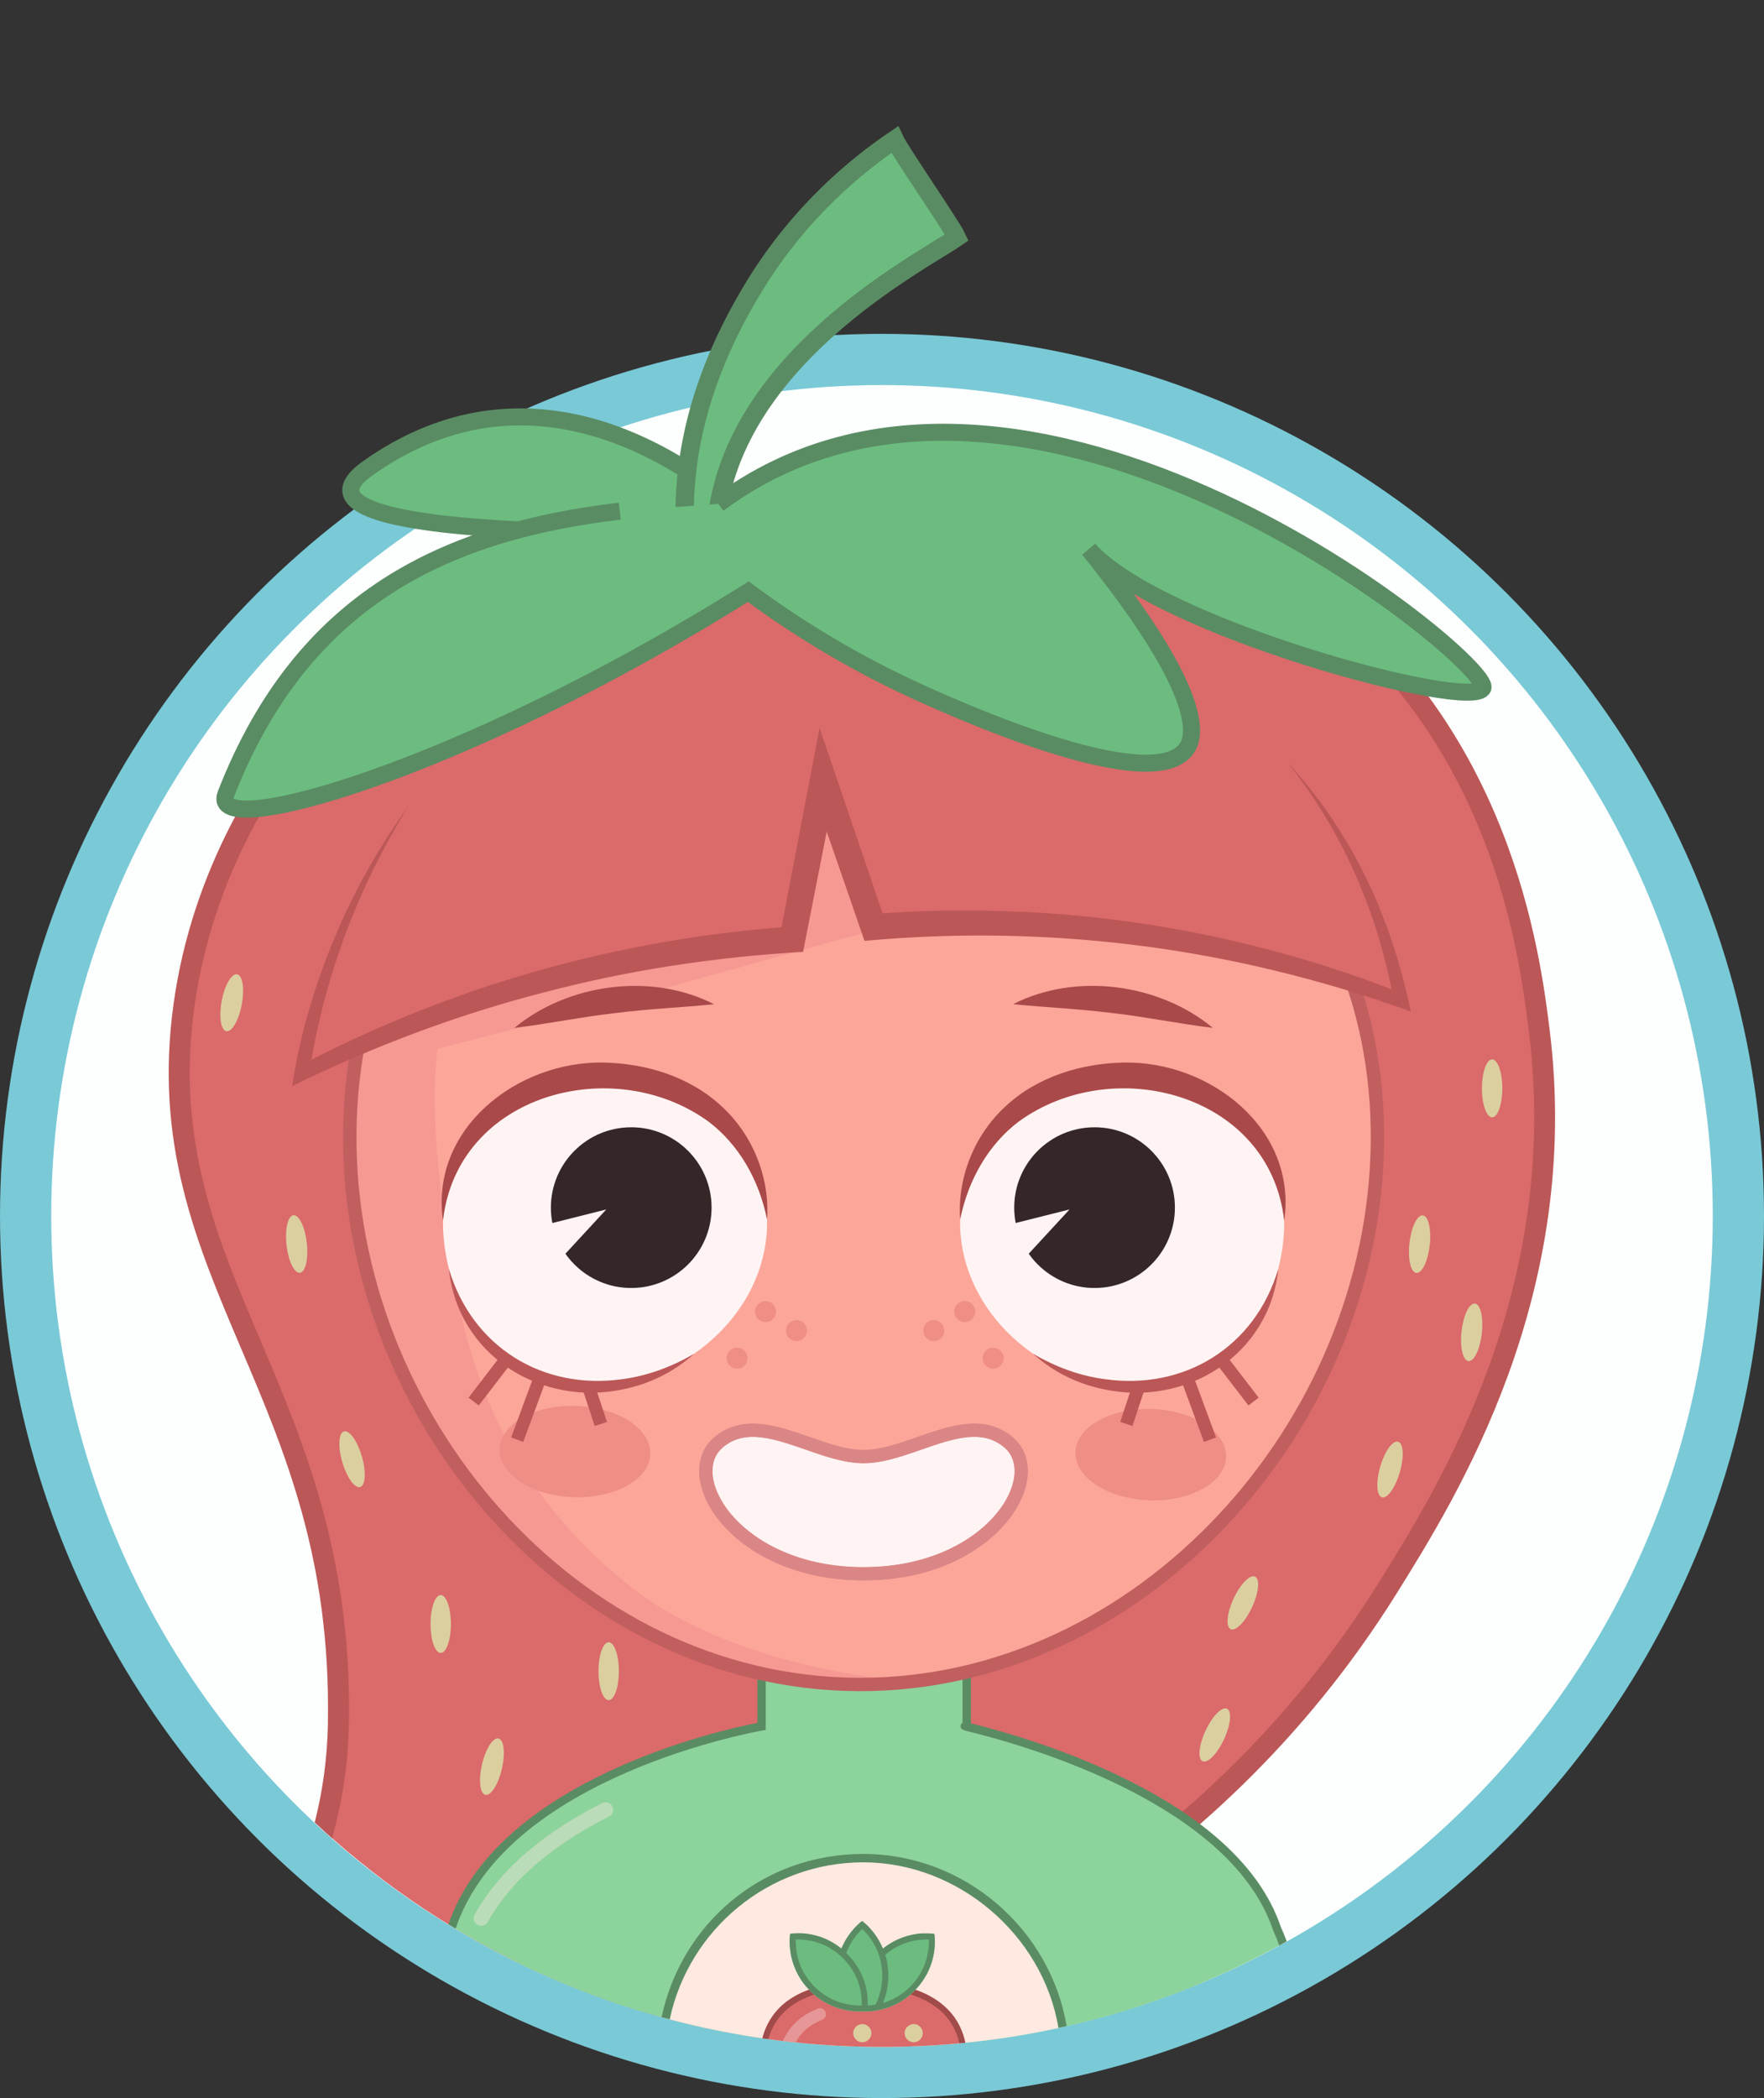 <?xml version="1.0" encoding="UTF-8"?>
<svg id="hero-head-1" xmlns="http://www.w3.org/2000/svg" viewBox="0 0 301 357.96">
  <rect x="0" y="0" width="301" height="357.96" fill="#333333" stroke="none"/>
  <defs>
    <style>
      .cls-1 {
        stroke: #c6867d;
      }

      .cls-1, .cls-2, .cls-3, .cls-4, .cls-5, .cls-6, .cls-7, .cls-8 {
        stroke-miterlimit: 10;
      }

      .cls-1, .cls-4, .cls-9, .cls-5, .cls-7, .cls-8 {
        fill: none;
      }

      .cls-1, .cls-7 {
        stroke-width: 2.2px;
      }

      .cls-2 {
        fill: #fdffff;
        stroke: #7ac9d6;
        stroke-width: 8.74px;
      }

      .cls-10 {
        fill: #8dd39c;
      }

      .cls-11 {
        fill: #f69993;
      }

      .cls-12 {
        fill: #5a8c63;
      }

      .cls-13 {
        fill: #fff;
        opacity: .3;
      }

      .cls-14 {
        fill: #fca69a;
      }

      .cls-3 {
        stroke-width: 3.13px;
      }

      .cls-3, .cls-6 {
        stroke: #5a8c63;
      }

      .cls-3, .cls-6, .cls-15 {
        fill: #6cbc80;
      }

      .cls-16 {
        fill: #352727;
      }

      .cls-17, .cls-18 {
        fill: #db6a6a;
      }

      .cls-17, .cls-4 {
        opacity: .4;
      }

      .cls-19 {
        fill: #a14b4b;
      }

      .cls-4 {
        stroke: #ffe9e1;
        stroke-linecap: round;
        stroke-width: 2.58px;
      }

      .cls-20 {
        fill: #fff4f3;
      }

      .cls-5 {
        stroke: #db8686;
      }

      .cls-5, .cls-8 {
        stroke-width: 2.28px;
      }

      .cls-6 {
        stroke-width: 2.91px;
      }

      .cls-21 {
        fill: #ffe9e1;
      }

      .cls-22 {
        fill: #ef8e86;
      }

      .cls-7 {
        stroke: #bc5757;
      }

      .cls-23 {
        fill: #dbcfa0;
      }

      .cls-8 {
        stroke: #c15f5f;
      }

      .cls-24 {
        fill: #bc5757;
      }

      .cls-25 {
        fill: #aa4949;
      }
    </style>
  </defs>
  <circle class="cls-2" cx="150.5" cy="207.46" r="146.13"/>
  <g>
    <g>
      <path class="cls-18" d="m57.75,293.88c-.12,7.02-1.13,13.08-2.57,18.41,21.67,19.72,49.44,32.83,80.12,36.11,2.26-.79,4.4-1.58,6.36-2.33,17.75-6.8,64.06-25.34,95.13-75.13,10.29-16.49,31.46-50.41,25.86-95.13-1.66-13.26-6.36-50.77-39.52-75.13-34.44-25.3-73.86-17.52-80.5-16.1-10.63-.83-38.84-1.6-65.86,16.1-2.4,1.57-39.16,26.46-45.37,70.74-6.5,46.38,27.31,65.53,26.34,122.45Z"/>
      <path class="cls-24" d="m55.96,293.85c-.11,6.48-.99,12.1-2.26,17.08.97.91,1.96,1.81,2.96,2.7,1.6-5.66,2.75-12.17,2.88-19.72.49-28.55-7.82-48.11-15.16-65.36-7.42-17.45-14.42-33.93-11.2-56.87,6.15-43.88,43.02-68.47,44.58-69.5,20.33-13.31,41.76-16.14,56.27-16.14,3.18,0,6.04.14,8.47.33l.26.02.25-.05c10.46-2.24,47.06-7.72,79.07,15.79,32.54,23.91,37.09,60.24,38.8,73.91,5.52,44.09-15.5,77.78-25.6,93.96-31.38,50.3-78.71,68.45-94.26,74.41-3.08,1.18-6.35,2.36-9.76,3.5,2.71.37,5.44.66,8.2.88,1.53-.55,2.52-.93,2.83-1.05,15.83-6.07,63.99-24.54,96.01-75.85,10.32-16.54,31.79-50.95,26.11-96.3-1.6-12.75-6.45-51.53-40.23-76.35-32.95-24.2-70.52-18.81-81.67-16.46-14.07-1.07-41.2-.31-66.72,16.41-1.62,1.06-39.78,26.52-46.16,71.98-3.35,23.92,3.84,40.84,11.45,58.76,7.55,17.75,15.35,36.12,14.87,63.91Z"/>
      <g>
        <path class="cls-10" d="m109.73,343.24c1.52-2.81,3.95-7.78,5.14-12.71h65.14c1.44,5.98,4.72,12.03,5.96,14.19,11.62-3,22.67-7.45,32.94-13.13-.32-.89-.65-1.74-1.03-2.54-8.83-26.37-57.65-35.27-52.94-34.49v-13.56h-35v13.56s-43.73,7.34-52.82,34.14c10.12,6.15,21.06,11.06,32.62,14.54Z"/>
        <path class="cls-6" d="m129.93,90.54s-32.43-35.38-67.22-10.61c-19.47,13.86,67.22,10.61,67.22,10.61Z"/>
        <path class="cls-18" d="m51.53,183.07c10.26-5.16,23.09-10.59,38.29-14.92,17.3-4.92,32.85-7.03,45.39-7.86,1.76-9.06,3.51-18.12,5.27-27.17,2.86,8.35,5.72,16.69,8.59,25.04,11.18-.91,24.71-1.11,39.92.57,20.34,2.25,37.3,7.18,50.11,11.96-1.96-9.69-6.67-25.86-19.37-40.62-3.41-3.97-7.22-7.63-11.35-10.94-27.57-22.13-69.58-29.16-104.33-11.77-15.61,7.81-26.67,19.01-34.47,30.43-14.17,20.73-17.6,42.17-18.05,45.29Z"/>
        <path class="cls-12" d="m77.74,329.08c8.75-26.21,51.87-33.74,52.32-33.82l.6-.1v-13.45h33.58v12.2c-.14.08-.26.22-.31.46-.14.68.42.82,1.13.99,10.42,2.54,44.99,12.51,52.18,33.99.39.83.73,1.7,1.04,2.59.43-.23.85-.47,1.28-.71-.31-.85-.64-1.66-.99-2.41-7.34-21.92-41.99-32.09-52.9-34.79v-13.76h-36.43v13.68c-5.3,1.02-44.06,9.3-52.73,34.36.41.25.83.5,1.24.75Z"/>
        <path class="cls-3" d="m122.12,90.39c1.95-28.78,34.74-45.47,41.14-49.88-.99-2.14-9.61-14.54-10.6-16.68-6.13,4.15-15.95,11.97-23.87,24.88-11.07,18.05-12.02,32.09-11.98,39.9"/>
        <g>
          <g>
            <ellipse class="cls-23" cx="242.22" cy="212.25" rx="4.94" ry="1.74" transform="translate(4.19 429.2) rotate(-83.57)"/>
            <ellipse class="cls-23" cx="254.61" cy="185.69" rx="1.74" ry="4.94"/>
            <ellipse class="cls-23" cx="251.1" cy="227.29" rx="4.94" ry="1.74" transform="translate(-2.86 451.38) rotate(-83.57)"/>
            <ellipse class="cls-23" cx="212.07" cy="273.49" rx="4.94" ry="1.74" transform="translate(-125.27 350.74) rotate(-65.11)"/>
            <ellipse class="cls-23" cx="237.18" cy="250.71" rx="4.94" ry="1.74" transform="translate(-69.77 408.48) rotate(-73.79)"/>
            <ellipse class="cls-23" cx="207.28" cy="296.02" rx="4.94" ry="1.74" transform="translate(-148.48 359.45) rotate(-65.11)"/>
          </g>
          <g>
            <ellipse class="cls-23" cx="50.61" cy="212.25" rx="1.74" ry="4.94" transform="translate(-23.44 7) rotate(-6.43)"/>
            <ellipse class="cls-23" cx="39.54" cy="171.09" rx="4.94" ry="1.74" transform="translate(-135.92 178.08) rotate(-79.27)"/>
            <path class="cls-23" d="m73.46,277.08c0,2.73.78,4.94,1.74,4.94s1.74-2.21,1.74-4.94-.78-4.94-1.74-4.94c-.96,0-1.74,2.21-1.74,4.94Z"/>
            <ellipse class="cls-23" cx="60.07" cy="248.97" rx="1.74" ry="4.94" transform="translate(-67.11 26.66) rotate(-16.21)"/>
            <ellipse class="cls-23" cx="83.94" cy="301.41" rx="4.94" ry="1.74" transform="translate(-228.66 314.64) rotate(-76.86)"/>
            <ellipse class="cls-23" cx="103.86" cy="285.13" rx="1.74" ry="4.94"/>
          </g>
        </g>
        <g>
          <circle class="cls-18" cx="113.32" cy="245.87" r="1.57"/>
          <circle class="cls-18" cx="115.59" cy="240.29" r="1.34"/>
          <circle class="cls-18" cx="106.47" cy="246.23" r="1.34"/>
          <circle class="cls-18" cx="181.15" cy="245.54" r="1.57"/>
          <circle class="cls-18" cx="178.88" cy="239.96" r="1.34"/>
          <circle class="cls-18" cx="188" cy="245.9" r="1.34"/>
        </g>
        <g>
          <path class="cls-14" d="m234.99,196.97c-1.65,48.4-42.42,92.03-90.81,90.38-48.4-1.65-86.09-47.96-84.44-96.36,1.65-48.4,42.03-80.55,90.42-78.9,48.4,1.65,86.49,36.48,84.83,84.88Z"/>
          <path class="cls-11" d="m77.96,220.65c-3.29-17.54-4.59-32.38-3.27-41.7,34.62-8.79,80.44-22.36,115.06-31.15-5.17-5.57-23.98-24.43-53.35-26.77-18.35-1.46-36.58,3.89-52.06,14.48-14.59,13.73-23.84,32.82-24.62,55.47-1.65,48.4,36.05,94.71,84.44,96.36,4.26.15,8.45-.07,12.57-.59-11.18-.12-34.14-4.68-47.97-15.17-20.14-15.27-27.73-34.47-30.81-50.93Z"/>
          <path class="cls-9" d="m192.46,145.55c-28.7,5.14-60.19,13.31-93.2,26.13-7.64,2.97-15.02,6.05-22.14,9.22,2.3,11.93,4.59,23.86,6.89,35.78"/>
          <ellipse class="cls-22" cx="98.13" cy="247.67" rx="7.79" ry="12.86" transform="translate(-152.75 337.3) rotate(-88.05)"/>
          <ellipse class="cls-22" cx="196.37" cy="248.21" rx="7.79" ry="12.86" transform="translate(-58.39 436) rotate(-88.05)"/>
          <g>
            <g>
              <line class="cls-7" x1="88.83" y1="228.7" x2="80.82" y2="239.13"/>
              <line class="cls-7" x1="92.81" y1="233.29" x2="88.25" y2="245.63"/>
              <line class="cls-7" x1="98.39" y1="230.47" x2="102.53" y2="242.95"/>
              <path class="cls-20" d="m130.16,202.84c3.59,14.12-6.39,28.85-22.29,32.9-15.9,4.05-27.68-5.15-31.27-19.27-3.59-14.12,2.36-27.83,18.26-31.87,15.9-4.05,31.71,4.12,35.3,18.25Z"/>
              <circle class="cls-16" cx="107.71" cy="206.04" r="13.71"/>
              <polygon class="cls-20" points="103.45 206.35 82.08 211.73 92.77 217.92 103.45 206.35"/>
            </g>
            <path class="cls-24" d="m76.59,216.47c3.96,13.35,16.02,20.77,29.65,18.83,4.25-.57,8.39-2.09,12.21-4.34-3.28,3-7.45,5.11-11.91,6.03-14.11,3.16-28.5-5.77-29.94-20.52h0Z"/>
            <path class="cls-25" d="m75.59,208.28c-2.26-15.69,12.65-27.25,27.35-26.99,7.28.12,14.81,2.42,20.2,7.47,5.32,4.86,8.26,12.21,7.74,19.3-1.35-6.78-4.85-12.8-9.96-16.68-16.22-11.82-42.91-4.76-45.33,16.9h0Z"/>
          </g>
          <path class="cls-25" d="m87.78,175.37c9.18-7.59,23.4-9.5,34.07-4.03-5.86.57-11.35.8-17.08,1.53-5.73.66-11.15,1.79-16.99,2.51h0Z"/>
          <g>
            <g>
              <line class="cls-7" x1="205.89" y1="228.7" x2="213.9" y2="239.13"/>
              <line class="cls-7" x1="201.91" y1="233.29" x2="206.47" y2="245.63"/>
              <line class="cls-7" x1="196.33" y1="230.47" x2="192.19" y2="242.95"/>
              <path class="cls-20" d="m164.56,202.84c-3.59,14.12,6.39,28.85,22.29,32.9,15.9,4.05,27.68-5.15,31.27-19.27,3.59-14.12-2.36-27.83-18.26-31.87-15.9-4.05-31.71,4.12-35.3,18.25Z"/>
              <circle class="cls-16" cx="186.77" cy="206.04" r="13.71"/>
              <polygon class="cls-20" points="182.5 206.35 166.59 210.35 171.83 217.92 182.5 206.35"/>
            </g>
            <path class="cls-24" d="m218.12,216.47c-1.44,14.76-15.83,23.68-29.94,20.52-4.46-.92-8.64-3.03-11.91-6.03,3.82,2.25,7.96,3.77,12.21,4.34,13.63,1.94,25.69-5.49,29.65-18.83h0Z"/>
            <path class="cls-25" d="m219.13,208.28c-2.42-21.67-29.12-28.72-45.33-16.9-5.11,3.88-8.6,9.9-9.96,16.68-.52-7.09,2.42-14.44,7.74-19.3,5.39-5.05,12.92-7.35,20.2-7.47,14.7-.27,29.62,11.3,27.35,26.99h0Z"/>
          </g>
          <path class="cls-20" d="m172.15,246.14c-6.78-5.9-16.64,2.38-24.8,2.38s-18.01-8.27-24.8-2.38c-6.78,5.9,3.16,22.37,24.8,22.37s31.58-16.47,24.8-22.37Z"/>
          <path class="cls-25" d="m206.94,175.37c-5.84-.71-11.26-1.85-16.99-2.51-5.73-.73-11.22-.96-17.08-1.53,10.67-5.46,24.89-3.56,34.07,4.03h0Z"/>
          <path class="cls-1" d="m172.15,246.14c-6.78-5.9-16.64,2.38-24.8,2.38s-18.01-8.27-24.8-2.38c-6.78,5.9,3.16,22.37,24.8,22.37s31.58-16.47,24.8-22.37Z"/>
          <path class="cls-5" d="m172.15,246.14c-6.78-5.9-16.64,2.38-24.8,2.38s-18.01-8.27-24.8-2.38c-6.78,5.9,3.16,22.37,24.8,22.37s31.58-16.47,24.8-22.37Z"/>
          <path class="cls-8" d="m234.99,196.97c-1.65,48.4-42.42,92.03-90.81,90.38-48.4-1.65-86.09-47.96-84.44-96.36,1.65-48.4,42.03-80.55,90.42-78.9,48.4,1.65,86.49,36.48,84.83,84.88Z"/>
        </g>
        <path class="cls-18" d="m51.53,183.07c10.26-5.16,23.09-10.59,38.29-14.92,17.3-4.92,32.85-7.03,45.39-7.86,1.76-9.06,3.51-18.12,5.27-27.17,2.86,8.35,5.72,16.69,8.59,25.04,11.18-.91,24.71-1.11,39.92.57,20.34,2.25,37.3,7.18,50.11,11.96-1.96-9.69-6.67-25.86-19.37-40.62-3.41-3.97-7.22-7.63-11.35-10.94-27.57-22.13-69.58-29.16-104.33-11.77-15.61,7.81-26.67,19.01-34.47,30.43-14.17,20.73-17.6,42.17-18.05,45.29Z"/>
        <g>
          <path class="cls-18" d="m69.58,137.77c-14.17,20.73-17.6,42.17-18.05,45.29,10.26-5.16,23.09-10.59,38.29-14.92,17.3-4.92,32.85-7.03,45.39-7.86,1.76-9.06,3.51-18.12,5.27-27.17,2.86,8.35,5.72,16.69,8.59,25.04,11.18-.91,24.71-1.11,39.92.57,20.34,2.25,37.3,7.18,50.11,11.96-1.96-9.69-6.67-25.86-19.37-40.62"/>
          <path class="cls-24" d="m69.58,137.77c-6.5,10.37-11.33,21.75-14.41,33.59-1,3.93-1.86,7.91-2.39,11.89,0,0-1.83-1.31-1.83-1.31,12.97-6.83,26.66-12.28,40.77-16.3,14.13-3.96,28.67-6.56,43.34-7.55l-2.03,1.79,5.2-27.19s1.62-8.48,1.62-8.48c1.82,5.35,9.34,27.46,11.3,33.24,0,0-2.28-1.49-2.28-1.49,7.69-.61,15.42-.78,23.13-.49,23.09.79,46.03,5.6,67.5,14.11,0,0-1.61,1.37-1.61,1.37-1.35-7.38-3.48-14.63-6.52-21.51-2.99-6.91-6.96-13.4-11.66-19.36,5.13,5.62,9.52,11.94,12.92,18.76,3.75,7.47,6.4,15.51,8.09,23.73-7.83-2.83-15.82-5.22-23.9-7.14-22.08-5.28-44.98-6.96-67.6-5.05,0,0-1.71.14-1.71.14l-.56-1.63-8.65-25.01s4.4-.31,4.4-.31l-5.34,27.16-.33,1.67c-14.95.89-29.83,3.11-44.32,6.95-14.78,3.8-29.14,9.24-42.86,15.94.76-4.9,1.85-9.78,3.33-14.47,3.62-11.81,9.09-23.06,16.37-33.03h0Z"/>
        </g>
        <path class="cls-6" d="m105.75,87.21c-29.45,3.49-54.15,14.72-67.21,48.3-3.21,8.25,40.1-3.79,89.14-34.56,5.66,4.19,14.43,10.12,25.94,15.67,3.05,1.47,42.1,20.05,48.77,11.22,1.27-1.68,4.28-8.22-16.61-34.12,11.97,13.48,65.53,27.75,67.25,23.66,1.78-4.25-78.28-70.32-130.46-31.4"/>
        <path class="cls-4" d="m103.33,308.78c-8.42,4.25-16.64,10.25-21.21,18.5"/>
        <path class="cls-10" d="m150.5,349.23c19.4,0,37.9-3.92,54.75-11l1.55-12.98h-120.21l1.46,9.47c18.85,9.29,40.05,14.51,62.45,14.51Z"/>
      </g>
      <g>
        <circle class="cls-17" cx="130.62" cy="223.78" r="1.79"/>
        <circle class="cls-17" cx="125.77" cy="231.73" r="1.79"/>
        <circle class="cls-17" cx="135.91" cy="227.02" r="1.79"/>
      </g>
      <g>
        <circle class="cls-17" cx="164.62" cy="223.78" r="1.79"/>
        <circle class="cls-17" cx="169.47" cy="231.73" r="1.79"/>
        <circle class="cls-17" cx="159.33" cy="227.02" r="1.79"/>
      </g>
    </g>
    <path class="cls-21" d="m150.5,349.23c10.58,0,20.9-1.17,30.82-3.38-2.71-16.35-16.9-28.81-34.01-28.81s-30.43,11.71-33.73,27.31c11.78,3.18,24.16,4.88,36.92,4.88Z"/>
    <g>
      <path class="cls-18" d="m150.5,349.23c4.8,0,9.54-.24,14.21-.71-1.58-7.46-8.91-10.4-17.58-10.4s-15.22,2.74-17.05,9.64c6.67.97,13.49,1.47,20.42,1.47Z"/>
      <g>
        <circle class="cls-23" cx="147.14" cy="346.89" r="1.55"/>
        <circle class="cls-23" cx="155.91" cy="346.89" r="1.55"/>
      </g>
      <path class="cls-19" d="m131.11,347.9c.68-2.44,2.06-4.4,4.16-5.83,2.79-1.91,6.9-2.92,11.87-2.92s9.17,1.01,12.05,2.92c2.38,1.58,3.89,3.77,4.5,6.54.34-.03.69-.06,1.03-.09-1.58-7.46-8.91-10.4-17.58-10.4s-15.22,2.74-17.05,9.64c.34.05.69.1,1.03.14Z"/>
      <path class="cls-15" d="m159.42,332.83c-.01.08-.02.16-.03.24h0c-.01.08-.03.16-.04.25-.16.91-.45,1.95-.95,3.01-.05.1-.09.19-.14.29-.02.05-.05.1-.08.15-.05.1-.1.2-.16.29-.17.29-.35.59-.55.88-.03.05-.07.1-.1.15-.17.25-.36.49-.56.73-.24.29-.5.58-.79.87-1.98,1.98-4.16,2.87-5.95,3.25-.48.1-.93.17-1.34.21-.42.04-.8.05-1.12.05-.17,0-.33,0-.47-.01-.14,0-.3.01-.47.01-.33,0-.71-.01-1.13-.05-.41-.04-.86-.11-1.34-.21-.22-.05-.45-.1-.69-.17-.18-.05-.36-.1-.54-.16-.06-.02-.12-.04-.18-.06-.12-.04-.24-.09-.37-.13-.56-.21-1.13-.48-1.7-.81-.06-.04-.13-.07-.19-.11-.13-.08-.26-.16-.38-.24-.13-.08-.26-.17-.38-.26-.13-.09-.26-.19-.38-.29-.38-.3-.76-.63-1.13-1-4.38-4.38-3.42-9.74-3.42-9.74,0,0,.5-.09,1.33-.09.11,0,.22,0,.33,0,.05,0,.11,0,.16,0,.07,0,.13,0,.2.01.05,0,.11,0,.16.01.01,0,.02,0,.03,0,.05,0,.1,0,.16.01.21.02.44.04.67.08.05,0,.1.01.15.02.67.11,1.4.28,2.17.56.21.08.42.16.64.25.04.02.09.04.13.06.09.04.17.08.26.12t0,0c.09.04.17.08.26.13.04.02.09.04.13.07.09.05.17.09.26.14t0,0c.09.05.17.1.26.15,0,0,0,0,0,0,.09.05.17.11.26.16,0,0,0,0,0,0,.13.08.26.17.39.26.04.03.09.06.13.09.22.15.44.32.65.49h0c.73-1.76,1.76-3.03,2.52-3.8.02-.02.04-.04.06-.06.06-.06.12-.12.18-.18.46-.44.78-.66.78-.66,0,0,.11.08.29.23.03.02.05.04.08.07.04.04.09.08.14.12.03.03.07.06.1.09.04.03.07.07.11.1.04.04.08.07.12.11.77.75,1.92,2.08,2.71,3.99h0c.13-.1.26-.21.39-.3.04-.03.09-.07.13-.1.13-.09.26-.19.39-.27.22-.15.44-.28.66-.4.09-.05.18-.1.26-.15.57-.3,1.13-.55,1.68-.74.17-.06.33-.11.5-.16.09-.02.17-.05.25-.07.08-.02.16-.04.23-.06.37-.09.72-.16,1.05-.22.06-.01.12-.02.18-.03.23-.03.44-.06.65-.08.06,0,.12-.01.18-.01,0,0,.01,0,.02,0,.06,0,.12,0,.18-.01.07,0,.13,0,.19,0,.06,0,.11,0,.17,0,.11,0,.23,0,.33,0,.82,0,1.33.09,1.33.09,0,0,.21,1.18-.01,2.88Z"/>
      <path class="cls-12" d="m159.43,329.95s-.5-.09-1.33-.09c-.1,0-.21,0-.33,0-.05,0-.11,0-.17,0-.06,0-.13,0-.19,0-.06,0-.12,0-.18.01,0,0-.01,0-.02,0-.06,0-.12,0-.18.01-.21.02-.42.04-.65.08-.06,0-.12.02-.18.03-.33.05-.69.12-1.05.22-.08.02-.15.04-.23.06-.08.02-.17.05-.25.07-.16.05-.33.1-.5.16-.54.19-1.11.43-1.68.74-.09.05-.17.09-.26.15-.22.12-.44.26-.66.4-.13.09-.26.18-.39.27-.04.03-.09.06-.13.1-.13.1-.26.2-.39.3-.79-1.91-1.93-3.24-2.71-3.99-.04-.04-.08-.08-.12-.11-.04-.04-.07-.07-.11-.1-.04-.03-.07-.06-.1-.09-.05-.04-.09-.08-.14-.12-.03-.02-.06-.05-.08-.07-.18-.15-.29-.23-.29-.23,0,0-.32.22-.78.66-.06.05-.12.11-.18.18-.02.02-.04.04-.06.06-.76.77-1.79,2.04-2.52,3.8-.22-.18-.44-.34-.66-.49-.04-.03-.09-.06-.13-.09-.13-.09-.26-.18-.39-.26,0,0,0,0,0,0-.09-.06-.17-.11-.26-.16,0,0,0,0,0,0-.09-.05-.17-.1-.26-.15t0,0c-.09-.05-.17-.1-.26-.14-.04-.02-.09-.05-.13-.07-.09-.04-.17-.09-.26-.13t0,0c-.09-.04-.17-.08-.26-.12-.04-.02-.09-.04-.13-.06-.21-.09-.43-.18-.64-.25-.77-.28-1.51-.45-2.17-.56-.05,0-.1-.02-.15-.02-.23-.04-.46-.06-.67-.08-.05,0-.11,0-.16-.01-.01,0-.02,0-.03,0-.05,0-.11,0-.16-.01-.07,0-.14,0-.2-.01-.06,0-.11,0-.16,0-.12,0-.23,0-.33,0-.82,0-1.33.09-1.33.09,0,0-.97,5.35,3.42,9.74.37.37.75.7,1.13,1,.13.1.26.2.38.29.13.09.26.18.38.26.13.08.26.17.38.24.06.04.13.08.19.11.57.33,1.15.6,1.7.81.12.05.25.09.37.13.06.02.12.04.18.06.18.06.36.11.54.16.23.06.46.12.69.17.48.1.93.17,1.34.21.42.04.8.05,1.13.05.17,0,.33,0,.47-.01.14,0,.3.01.47.01.33,0,.71-.01,1.12-.05.41-.04.86-.1,1.34-.21,1.79-.38,3.97-1.27,5.95-3.25h0c.28-.28.55-.57.79-.87.2-.24.39-.49.56-.73.04-.05.07-.1.1-.15.2-.3.38-.59.55-.88.05-.1.11-.2.16-.29.03-.05.05-.1.08-.15.05-.1.1-.19.14-.29.5-1.07.79-2.1.95-3.01.01-.08.03-.16.04-.24h0c.01-.08.02-.16.03-.24.23-1.7.01-2.88.01-2.88Zm-12.38,12.21c-.12,0-.24,0-.38,0-.15,0-.31,0-.48-.01-.39-.02-.83-.06-1.31-.14-.4-.07-.83-.16-1.27-.29-1.46-.43-3.1-1.24-4.62-2.76-1.64-1.64-2.67-3.62-3.05-5.87-.15-.9-.17-1.66-.15-2.19.11,0,.24,0,.38,0,1.55,0,4.42.36,7.05,2.62.21.18.42.38.63.59.07.07.14.15.21.22,1.21,1.27,2.06,2.73,2.54,4.35.12.42.23.85.3,1.3.15.9.17,1.66.15,2.19Zm2.34-.14c-.48.08-.92.12-1.31.14.03-.8-.02-2.05-.41-3.48-.13-.5-.31-1.02-.54-1.55-.53-1.24-1.33-2.53-2.56-3.76-.06-.06-.11-.11-.17-.16.32-.85.75-1.67,1.29-2.44.52-.74,1.04-1.29,1.43-1.65.38.36.91.91,1.43,1.65.54.77.98,1.59,1.3,2.44.14.36.25.74.35,1.12.22.88.34,1.8.34,2.75,0,1.77-.39,3.43-1.15,4.94Zm8.95-8.92c-.38,2.25-1.41,4.23-3.05,5.87-1.52,1.52-3.17,2.34-4.63,2.76.54-1.28.92-2.83.92-4.65,0-1.33-.2-2.52-.52-3.56,2.63-2.27,5.51-2.62,7.06-2.62.14,0,.26,0,.38,0,.02.53,0,1.29-.15,2.19Z"/>
      <path class="cls-13" d="m135.76,348.46c.91-1.71,2.4-3.01,4.53-3.85.53-.21.78-.8.58-1.33-.21-.53-.8-.78-1.33-.58-2.88,1.14-4.88,3.02-5.94,5.51.72.09,1.44.17,2.17.24Z"/>
    </g>
    <path class="cls-12" d="m114.28,344.53c3.25-15.35,16.94-26.79,33.03-26.79s30.63,12.3,33.3,28.25c.47-.1.94-.2,1.4-.31-2.82-16.59-17.44-29.37-34.7-29.37s-31.01,11.88-34.42,27.84c.46.13.92.26,1.39.38Z"/>
  </g>
</svg>